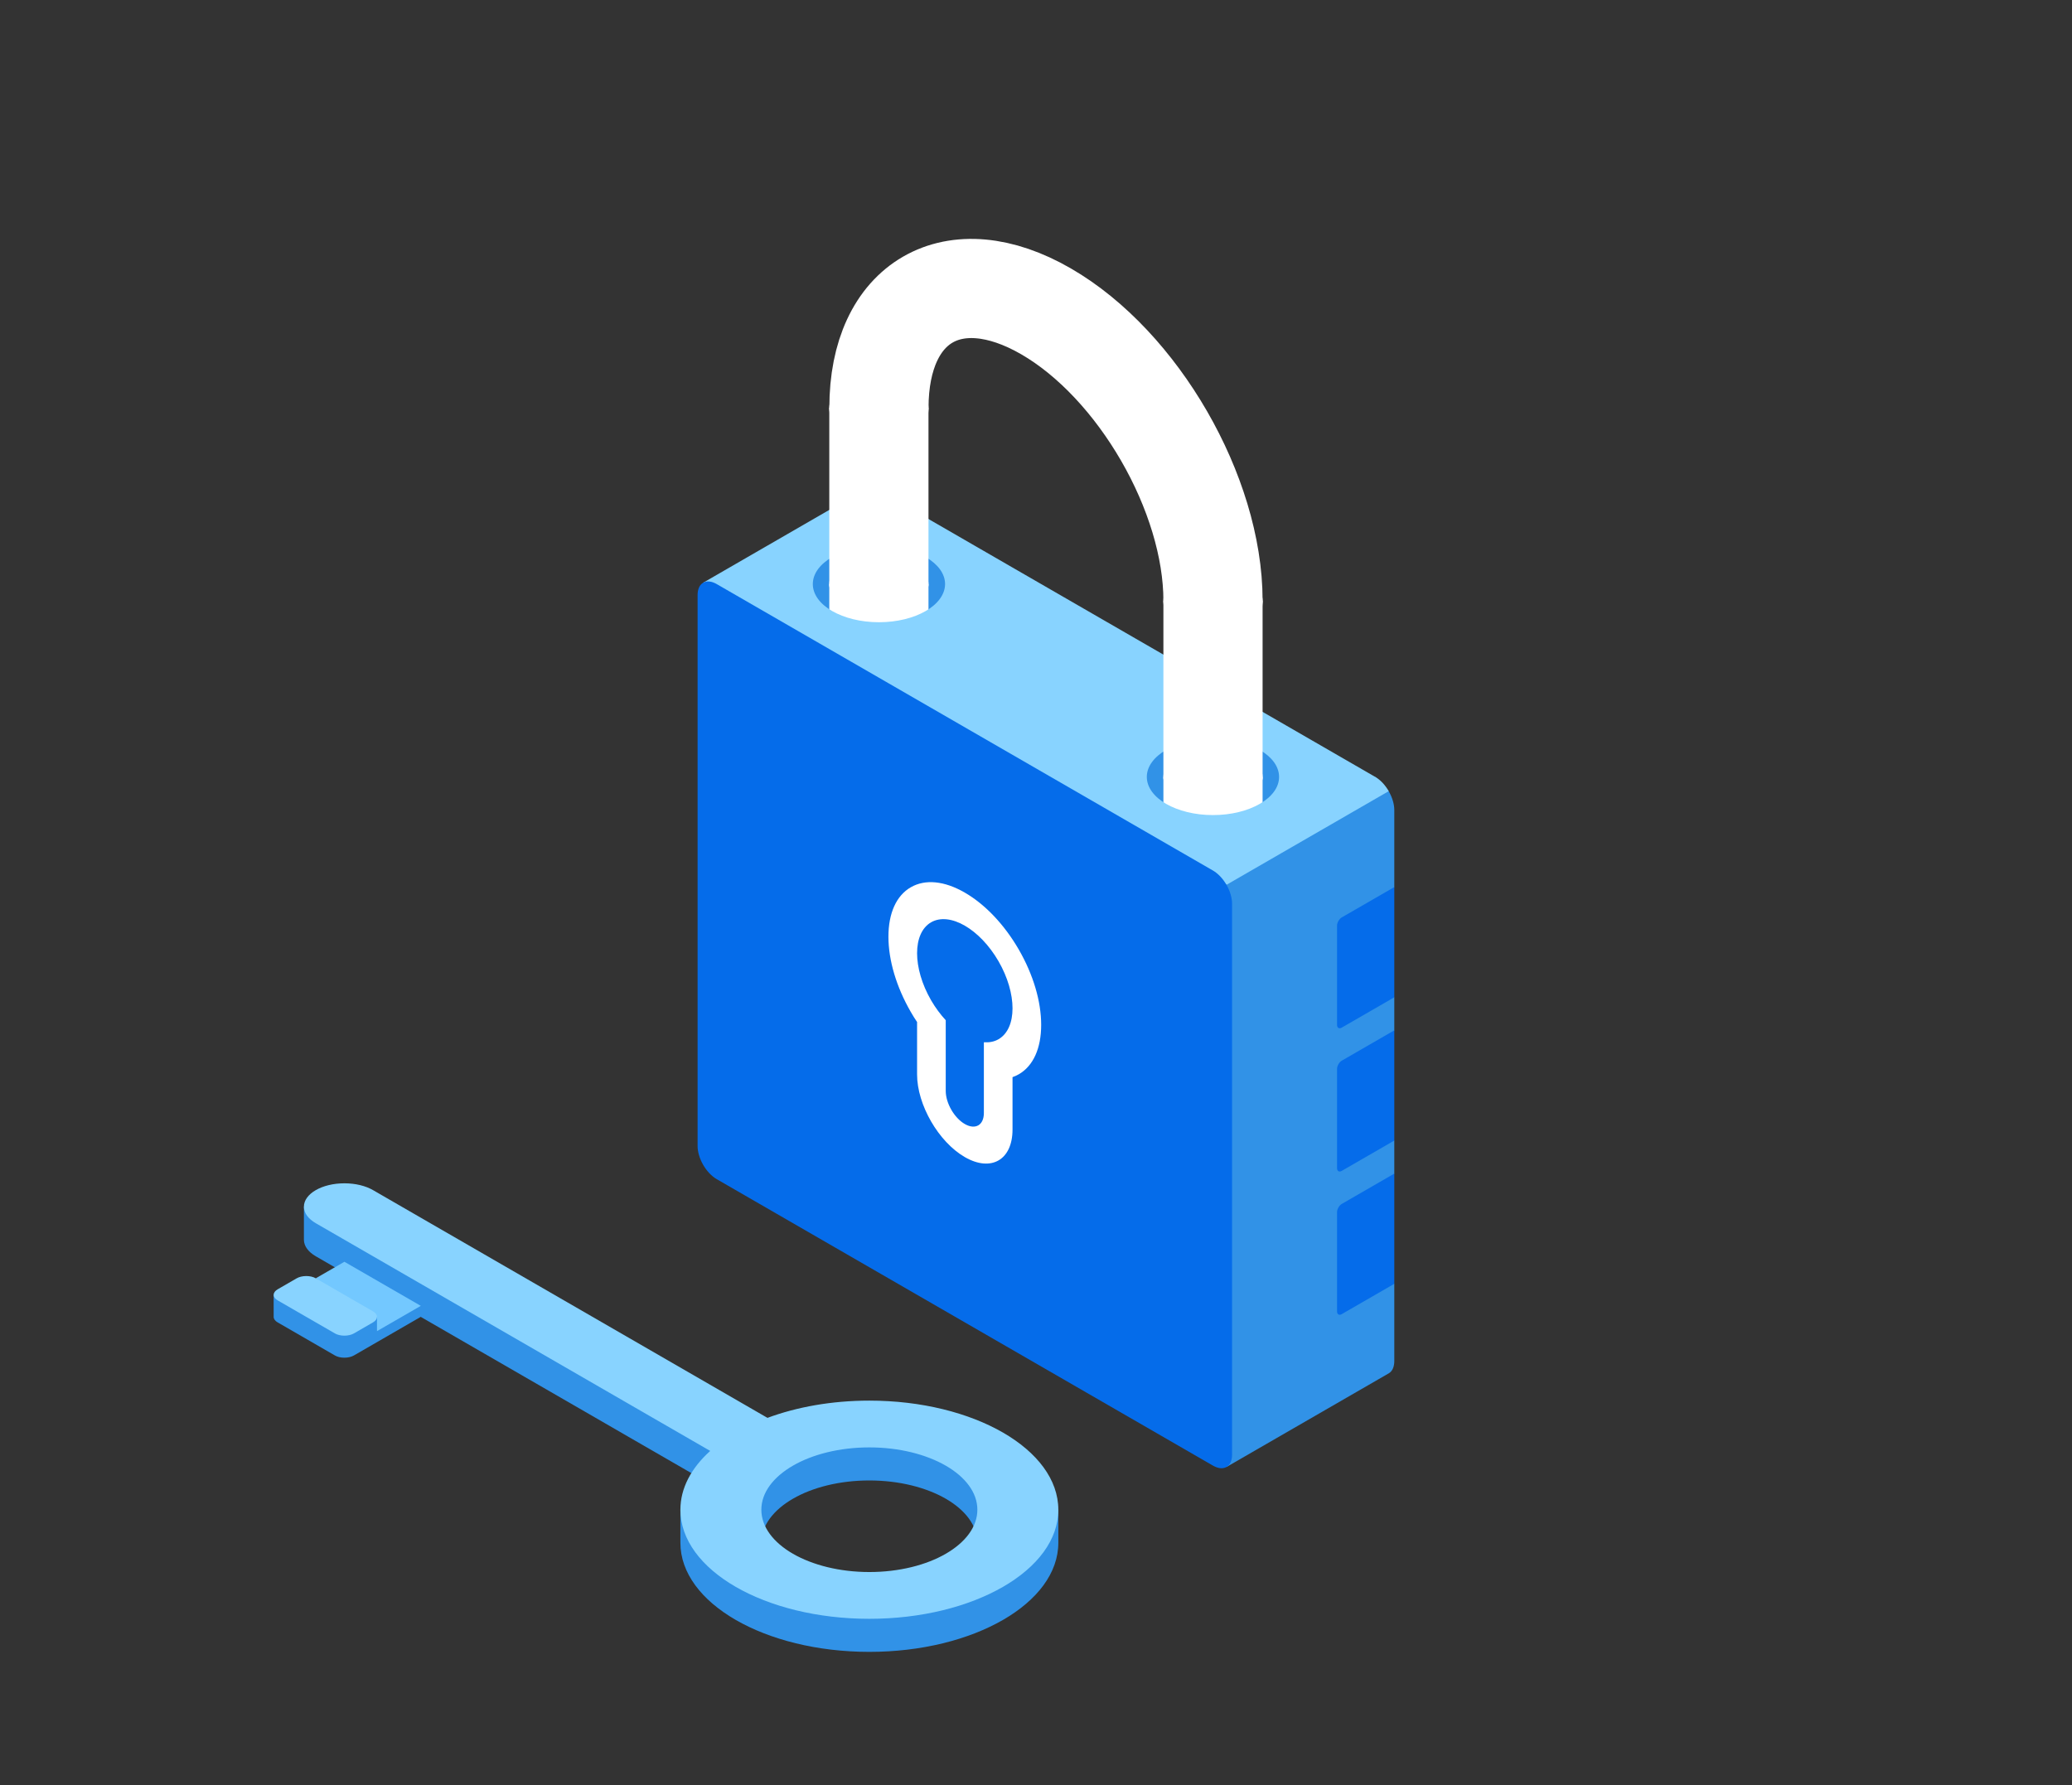 <?xml version="1.0" encoding="utf-8"?>
<!-- Generator: Adobe Illustrator 22.1.0, SVG Export Plug-In . SVG Version: 6.00 Build 0)  -->
<svg version="1.1" id="Warstwa_1" xmlns="http://www.w3.org/2000/svg" xmlns:xlink="http://www.w3.org/1999/xlink" x="0px" y="0px"
	 width="376px" height="324px" viewBox="0 0 376 324" style="enable-background:new 0 0 376 324;" xml:space="preserve">
<rect x="0" y="0" width="376" height="324" fill="#333333" stroke="none"/>
<style type="text/css">
	.st0{fill:#3192E7;}
	.st1{fill:#FFFFFF;}
	.st2{fill:#88D3FF;}
	.st3{fill:none;stroke:#FFFFFF;stroke-width:18;stroke-linecap:round;stroke-linejoin:round;stroke-miterlimit:10;}
	.st4{fill:#056CEA;}
	.st5{display:none;}
	.st6{display:inline;fill:#88D3FF;}
	.st7{display:none;fill:none;stroke:#88D3FF;stroke-width:18;stroke-linecap:round;stroke-linejoin:round;stroke-miterlimit:10;}
	.st8{fill:#73C8FF;}
</style>
<g>
	<path class="st0" d="M249.56,141l-29.45,17l2.45,2.59v105.66c0,0,28.77-16.61,29.45-17s1.01-1.22,1.01-2.24v-14l-5.2-7.19
		l5.2-12.81v-6l-5.2-7.19l5.2-12.81v-6l-5.2-7.19l5.2-12.81v-14c0-1.02-0.34-2.24-1.01-3.41L249.56,141z"/>
	<g>
		<path class="st0" d="M159.49,113.51c-3.59,0-6.84-0.84-9.19-2.2s-3.81-3.23-3.81-5.31c0-2.07,1.46-3.95,3.81-5.31
			c2.35-1.36,5.6-2.2,9.19-2.2s6.84,0.84,9.19,2.2s3.81,3.23,3.81,5.31c0,2.07-1.46,3.95-3.81,5.31
			C166.33,112.67,163.08,113.51,159.49,113.51z"/>
		<path class="st0" d="M220.12,148.51c-3.59,0-6.84-0.84-9.19-2.2s-3.81-3.23-3.81-5.31c0-2.07,1.46-3.95,3.81-5.31
			c2.35-1.36,5.6-2.2,9.19-2.2s6.84,0.84,9.19,2.2s3.81,3.23,3.81,5.31c0,2.07-1.46,3.95-3.81,5.31S223.71,148.51,220.12,148.51z"/>
	</g>
	<g>
		<path class="st1" d="M159.49,111.2c-2.49,0-4.74-0.58-6.36-1.52c-1.63-0.94-2.64-2.24-2.64-3.67c0-1.44,1.01-2.73,2.64-3.67
			c1.63-0.94,3.88-1.52,6.36-1.52s4.73,0.58,6.36,1.52c1.63,0.94,2.64,2.24,2.64,3.67s-1.01,2.73-2.64,3.67
			C164.23,110.62,161.98,111.2,159.49,111.2z"/>
		<path class="st1" d="M159.49,123.2c-2.49,0-4.74-0.58-6.36-1.52c-1.63-0.94-2.64-2.24-2.64-3.67c0-1.44,0-12,0-12h18
			c0,0,0,10.56,0,12c0,1.43-1.01,2.73-2.64,3.67C164.23,122.62,161.98,123.2,159.49,123.2z"/>
		<path class="st1" d="M220.12,146.2c-2.49,0-4.74-0.58-6.36-1.52c-1.63-0.94-2.64-2.24-2.64-3.67c0-1.44,1.01-2.73,2.64-3.67
			s3.88-1.52,6.36-1.52c2.49,0,4.74,0.58,6.36,1.52c1.63,0.94,2.64,2.24,2.64,3.67s-1.01,2.73-2.64,3.67
			C224.85,145.62,222.6,146.2,220.12,146.2z"/>
		<path class="st1" d="M220.12,158.2c-2.49,0-4.74-0.58-6.36-1.52c-1.63-0.94-2.64-2.24-2.64-3.67c0-1.44,0-12,0-12h18
			c0,0,0,10.56,0,12c0,1.43-1.01,2.73-2.64,3.67C224.85,157.62,222.6,158.2,220.12,158.2z"/>
	</g>
	<path class="st2" d="M249.56,141l-90.07-52c-0.89-0.51-1.77-0.63-2.45-0.24s-29.44,17-29.44,17l94.96,54.83l29.45-17
		C251.33,142.41,250.45,141.51,249.56,141z M167.98,110.9c-2.17,1.25-5.17,2.03-8.48,2.03s-6.31-0.78-8.49-2.03
		c-2.17-1.25-3.51-2.99-3.51-4.9s1.34-3.65,3.51-4.9s5.17-2.03,8.49-2.03c3.31,0,6.31,0.78,8.48,2.03s3.52,2.99,3.52,4.9
		C171.49,107.91,170.15,109.65,167.98,110.9z M228.6,145.9c-2.17,1.25-5.17,2.03-8.49,2.03c-3.31,0-6.31-0.78-8.49-2.03
		c-2.17-1.25-3.51-2.99-3.51-4.9c0-1.91,1.34-3.65,3.51-4.9s5.17-2.03,8.49-2.03c3.31,0,6.31,0.78,8.49,2.03
		c2.17,1.25,3.51,2.99,3.51,4.9C232.12,142.91,230.77,144.65,228.6,145.9z"/>
	<g>
		<path class="st1" d="M159.49,111.2c-2.49,0-4.74-0.58-6.36-1.52c-1.63-0.94-2.64-2.24-2.64-3.67c0-1.44,0-32,0-32h18
			c0,0,0,30.56,0,32c0,1.43-1.01,2.73-2.64,3.67C164.23,110.62,161.98,111.2,159.49,111.2z"/>
		<path class="st1" d="M159.49,79.2c-2.49,0-4.74-0.58-6.36-1.52c-1.63-0.94-2.64-2.24-2.64-3.67c0-1.44,1.01-2.73,2.64-3.67
			c1.63-0.94,3.88-1.52,6.36-1.52s4.73,0.58,6.36,1.52c1.63,0.94,2.64,2.24,2.64,3.67s-1.01,2.73-2.64,3.67
			C164.23,78.62,161.98,79.2,159.49,79.2z"/>
		<path class="st1" d="M220.12,146.2c-2.49,0-4.74-0.58-6.36-1.52c-1.63-0.94-2.64-2.24-2.64-3.67c0-1.44,0-32,0-32h18
			c0,0,0,30.56,0,32c0,1.43-1.01,2.73-2.64,3.67C224.85,145.62,222.6,146.2,220.12,146.2z"/>
		<path class="st1" d="M220.12,114.2c-2.49,0-4.74-0.58-6.36-1.52c-1.63-0.94-2.64-2.24-2.64-3.67c0-1.44,1.01-2.73,2.64-3.67
			c1.63-0.94,3.88-1.52,6.36-1.52c2.49,0,4.74,0.58,6.36,1.52c1.63,0.94,2.64,2.24,2.64,3.67s-1.01,2.73-2.64,3.67
			C224.85,113.62,222.6,114.2,220.12,114.2z"/>
	</g>
	<path class="st3" d="M220.12,109c0-19.33-13.57-42.83-30.31-52.5S159.5,54.67,159.5,74"/>
	<g>
		<path class="st4" d="M176.63,206.47c-0.84,0-1.7-0.25-2.55-0.74c-2.54-1.47-4.46-4.79-4.46-7.73v-12.08
			c-0.89-1.04-1.69-2.17-2.39-3.38c-1.81-3.13-2.8-6.52-2.8-9.54c0-3.42,1.26-6.02,3.54-7.34c0.97-0.56,2.07-0.84,3.25-0.84
			c1.57,0,3.21,0.49,4.87,1.45c2.61,1.51,5.05,4.06,6.86,7.2c1.81,3.13,2.8,6.52,2.8,9.54c0,3.42-1.26,6.02-3.54,7.34
			c-0.52,0.3-1.07,0.52-1.66,0.66v11C180.55,204.63,178.94,206.47,176.63,206.47z"/>
		<g class="st5">
			<path class="st6" d="M189.97,179.79c-1.24,0.72-10.39,6-10.39,6l-9-15.59c0,0,9.15-5.28,10.39-6s2.87-0.49,4.5,0.45
				s3.26,2.6,4.5,4.75s1.86,4.39,1.86,6.27S191.22,179.08,189.97,179.79z"/>
			<path class="st6" d="M179.58,185.79c-1.24,0.72-2.87,0.49-4.5-0.45s-3.26-2.6-4.5-4.75s-1.86-4.39-1.86-6.27s0.62-3.4,1.86-4.12
				s2.87-0.49,4.5,0.45s3.26,2.6,4.5,4.75s1.86,4.39,1.86,6.27S180.82,185.08,179.58,185.79z"/>
		</g>
		<path class="st4" d="M223.58,164c0-1.02-0.34-2.24-1.01-3.41c-0.68-1.17-1.56-2.07-2.45-2.59l-90.07-52
			c-0.89-0.51-1.77-0.63-2.45-0.24c-0.68,0.39-1.01,1.22-1.01,2.24v100c0,1.02,0.34,2.24,1.01,3.41c0.68,1.17,1.56,2.07,2.45,2.59
			l90.07,52c0.89,0.51,1.77,0.63,2.45,0.24s1.01-1.22,1.01-2.24L223.58,164z M181.21,188.61c-0.79,0.46-1.7,0.62-2.66,0.55V202
			c0,2.21-1.55,3.1-3.46,2s-3.46-3.79-3.46-6v-12.84c-0.96-1.04-1.87-2.26-2.66-3.62c-1.69-2.93-2.54-5.98-2.54-8.54
			s0.85-4.63,2.54-5.61c1.69-0.98,3.91-0.67,6.12,0.61c2.22,1.28,4.43,3.54,6.12,6.46c1.69,2.93,2.54,5.98,2.54,8.54
			C183.74,185.56,182.9,187.63,181.21,188.61z"/>
		<g class="st5">
			<path class="st6" d="M179.58,185.79c-1.24,0.72-27.71,16-27.71,16l-9-15.59c0,0,26.47-15.28,27.71-16
				c1.24-0.72,2.87-0.49,4.5,0.45s3.26,2.6,4.5,4.75s1.86,4.39,1.86,6.27S180.82,185.08,179.58,185.79z"/>
			<path class="st6" d="M151.87,201.79c-1.24,0.72-2.87,0.49-4.5-0.45s-3.26-2.6-4.5-4.75s-1.86-4.39-1.86-6.27s0.62-3.4,1.86-4.12
				s2.87-0.49,4.5,0.45s3.26,2.6,4.5,4.75s1.86,4.39,1.86,6.27S153.11,201.08,151.87,201.79z"/>
		</g>
		<line class="st7" x1="147.37" y1="194" x2="111" y2="215"/>
		<path class="st7" d="M105.16,234.63c-3.89,6.74-8.99,11.93-14.08,14.87c-5.1,2.94-10.19,3.64-14.08,1.39s-5.83-7.01-5.83-12.89
			c0-5.89,1.95-12.9,5.83-19.63c3.89-6.74,8.99-11.93,14.08-14.87c5.1-2.94,10.2-3.64,14.08-1.39c3.89,2.25,5.83,7.01,5.83,12.89
			C111,220.89,109.05,227.9,105.16,234.63z"/>
	</g>
	<g>
		<path class="st1" d="M175.08,168c2.22,1.28,4.43,3.54,6.12,6.46c1.69,2.93,2.54,5.98,2.54,8.54s-0.85,4.63-2.54,5.61
			c-0.79,0.46-1.7,0.62-2.66,0.55V202c0,2.21-1.55,3.1-3.46,2s-3.46-3.79-3.46-6v-12.84c-0.96-1.04-1.87-2.26-2.66-3.62
			c-1.69-2.93-2.54-5.98-2.54-8.54s0.85-4.63,2.54-5.61C170.65,166.42,172.87,166.72,175.08,168 M175.08,162
			c-3.7-2.14-7.18-2.48-9.8-0.97c-2.62,1.51-4.06,4.7-4.06,8.97s1.44,9.12,4.06,13.66c0.36,0.63,0.74,1.24,1.14,1.83V195
			c0,5.51,3.89,12.24,8.66,15c4.78,2.76,8.66,0.51,8.66-5v-9.51c0.4-0.14,0.78-0.31,1.14-0.52c2.62-1.51,4.06-4.7,4.06-8.97
			s-1.44-9.12-4.06-13.66C182.26,167.81,178.78,164.14,175.08,162L175.08,162z"/>
	</g>
	<g>
		<path class="st4" d="M242.63,238c0,0.26,0.08,0.46,0.25,0.56c0.17,0.1,0.39,0.07,0.61-0.06l9.53-5.5v-20l-9.53,5.5
			c-0.22,0.13-0.44,0.35-0.61,0.65c-0.17,0.29-0.25,0.6-0.25,0.85V238z"/>
		<path class="st4" d="M242.63,212c0,0.26,0.08,0.46,0.25,0.56c0.17,0.1,0.39,0.07,0.61-0.06l9.53-5.5v-20l-9.53,5.5
			c-0.22,0.13-0.44,0.35-0.61,0.65c-0.17,0.29-0.25,0.6-0.25,0.85V212z"/>
		<path class="st4" d="M242.63,186c0,0.26,0.08,0.46,0.25,0.56c0.17,0.1,0.39,0.07,0.61-0.06l9.53-5.5v-20l-9.53,5.5
			c-0.22,0.13-0.44,0.35-0.61,0.65c-0.17,0.29-0.25,0.6-0.25,0.85V186z"/>
	</g>
</g>
<g>
	<polygon class="st5" points="109.26,280 157.76,308 206.26,280 157.76,252 	"/>
	<path class="st0" d="M192.05,280c0-2.73,0-6,0-6s-6.94-6.21-10.04-8c-6.21-3.58-14.78-5.8-24.25-5.8c-6.81,0-13.15,1.15-18.49,3.13
		L55.15,219c0,0,0,4.83,0,6s0.82,2.23,2.15,3l71.58,41.33c-1.06,0.96-5.41,4.67-5.41,4.67s0,3.29,0,6c0,5.47,3.84,10.42,10.04,14
		c6.21,3.58,14.78,5.8,24.25,5.8s18.04-2.22,24.25-5.8C188.22,290.42,192.05,285.47,192.05,280z M157.76,291.31
		c-5.41,0-10.31-1.27-13.86-3.31c-3.55-2.05-5.74-4.88-5.74-8s2.19-5.95,5.74-8s8.45-3.31,13.86-3.31s10.31,1.27,13.86,3.31
		c3.55,2.05,5.74,4.88,5.74,8s-2.19,5.95-5.74,8C168.07,290.05,163.17,291.31,157.76,291.31z"/>
	<path class="st2" d="M192.05,274c0-5.47-3.84-10.42-10.04-14c-6.21-3.58-14.78-5.8-24.25-5.8c-6.81,0-13.15,1.15-18.49,3.13
		L67.7,216c-1.33-0.77-3.17-1.24-5.2-1.24c-2.03,0-3.87,0.47-5.2,1.24s-2.15,1.83-2.15,3s0.82,2.23,2.15,3l71.58,41.33
		c-3.42,3.08-5.41,6.74-5.41,10.67c0,5.47,3.84,10.42,10.04,14c6.21,3.58,14.78,5.8,24.25,5.8s18.04-2.22,24.25-5.8
		C188.22,284.42,192.05,279.47,192.05,274z M157.76,285.31c-5.41,0-10.31-1.27-13.86-3.31c-3.55-2.05-5.74-4.88-5.74-8
		s2.19-5.95,5.74-8s8.45-3.31,13.86-3.31s10.31,1.27,13.86,3.31c3.55,2.05,5.74,4.88,5.74,8s-2.19,5.95-5.74,8
		C168.07,284.05,163.17,285.31,157.76,285.31z"/>
	<path class="st0" d="M76.36,237h-26.7c0,0,0,1.61,0,2s0.27,0.74,0.72,1l10.39,6c0.44,0.26,1.06,0.41,1.73,0.41
		c0.68,0,1.29-0.16,1.73-0.41l12.12-7L76.36,237L76.36,237z"/>
	<polygon class="st8" points="62.5,229 57.3,232 68.41,241.59 76.36,237 	"/>
	<path class="st0" d="M68.41,242.5V239l-18.75-4v2l11.11,7.5c0.44,0.26,1.06,0.41,1.73,0.41c0.68,0,1.29-0.16,1.73-0.41L68.41,242.5
		z"/>
	<path class="st2" d="M68.41,239c0-0.39-0.27-0.74-0.72-1l-10.39-6c-0.44-0.26-1.06-0.41-1.73-0.41c-0.68,0-1.29,0.16-1.73,0.41
		l-3.46,2c-0.44,0.26-0.72,0.61-0.72,1s0.27,0.74,0.72,1l10.39,6c0.44,0.26,1.06,0.41,1.73,0.41c0.68,0,1.29-0.16,1.73-0.41l3.46-2
		C68.14,239.74,68.41,239.39,68.41,239z"/>
</g>
</svg>
